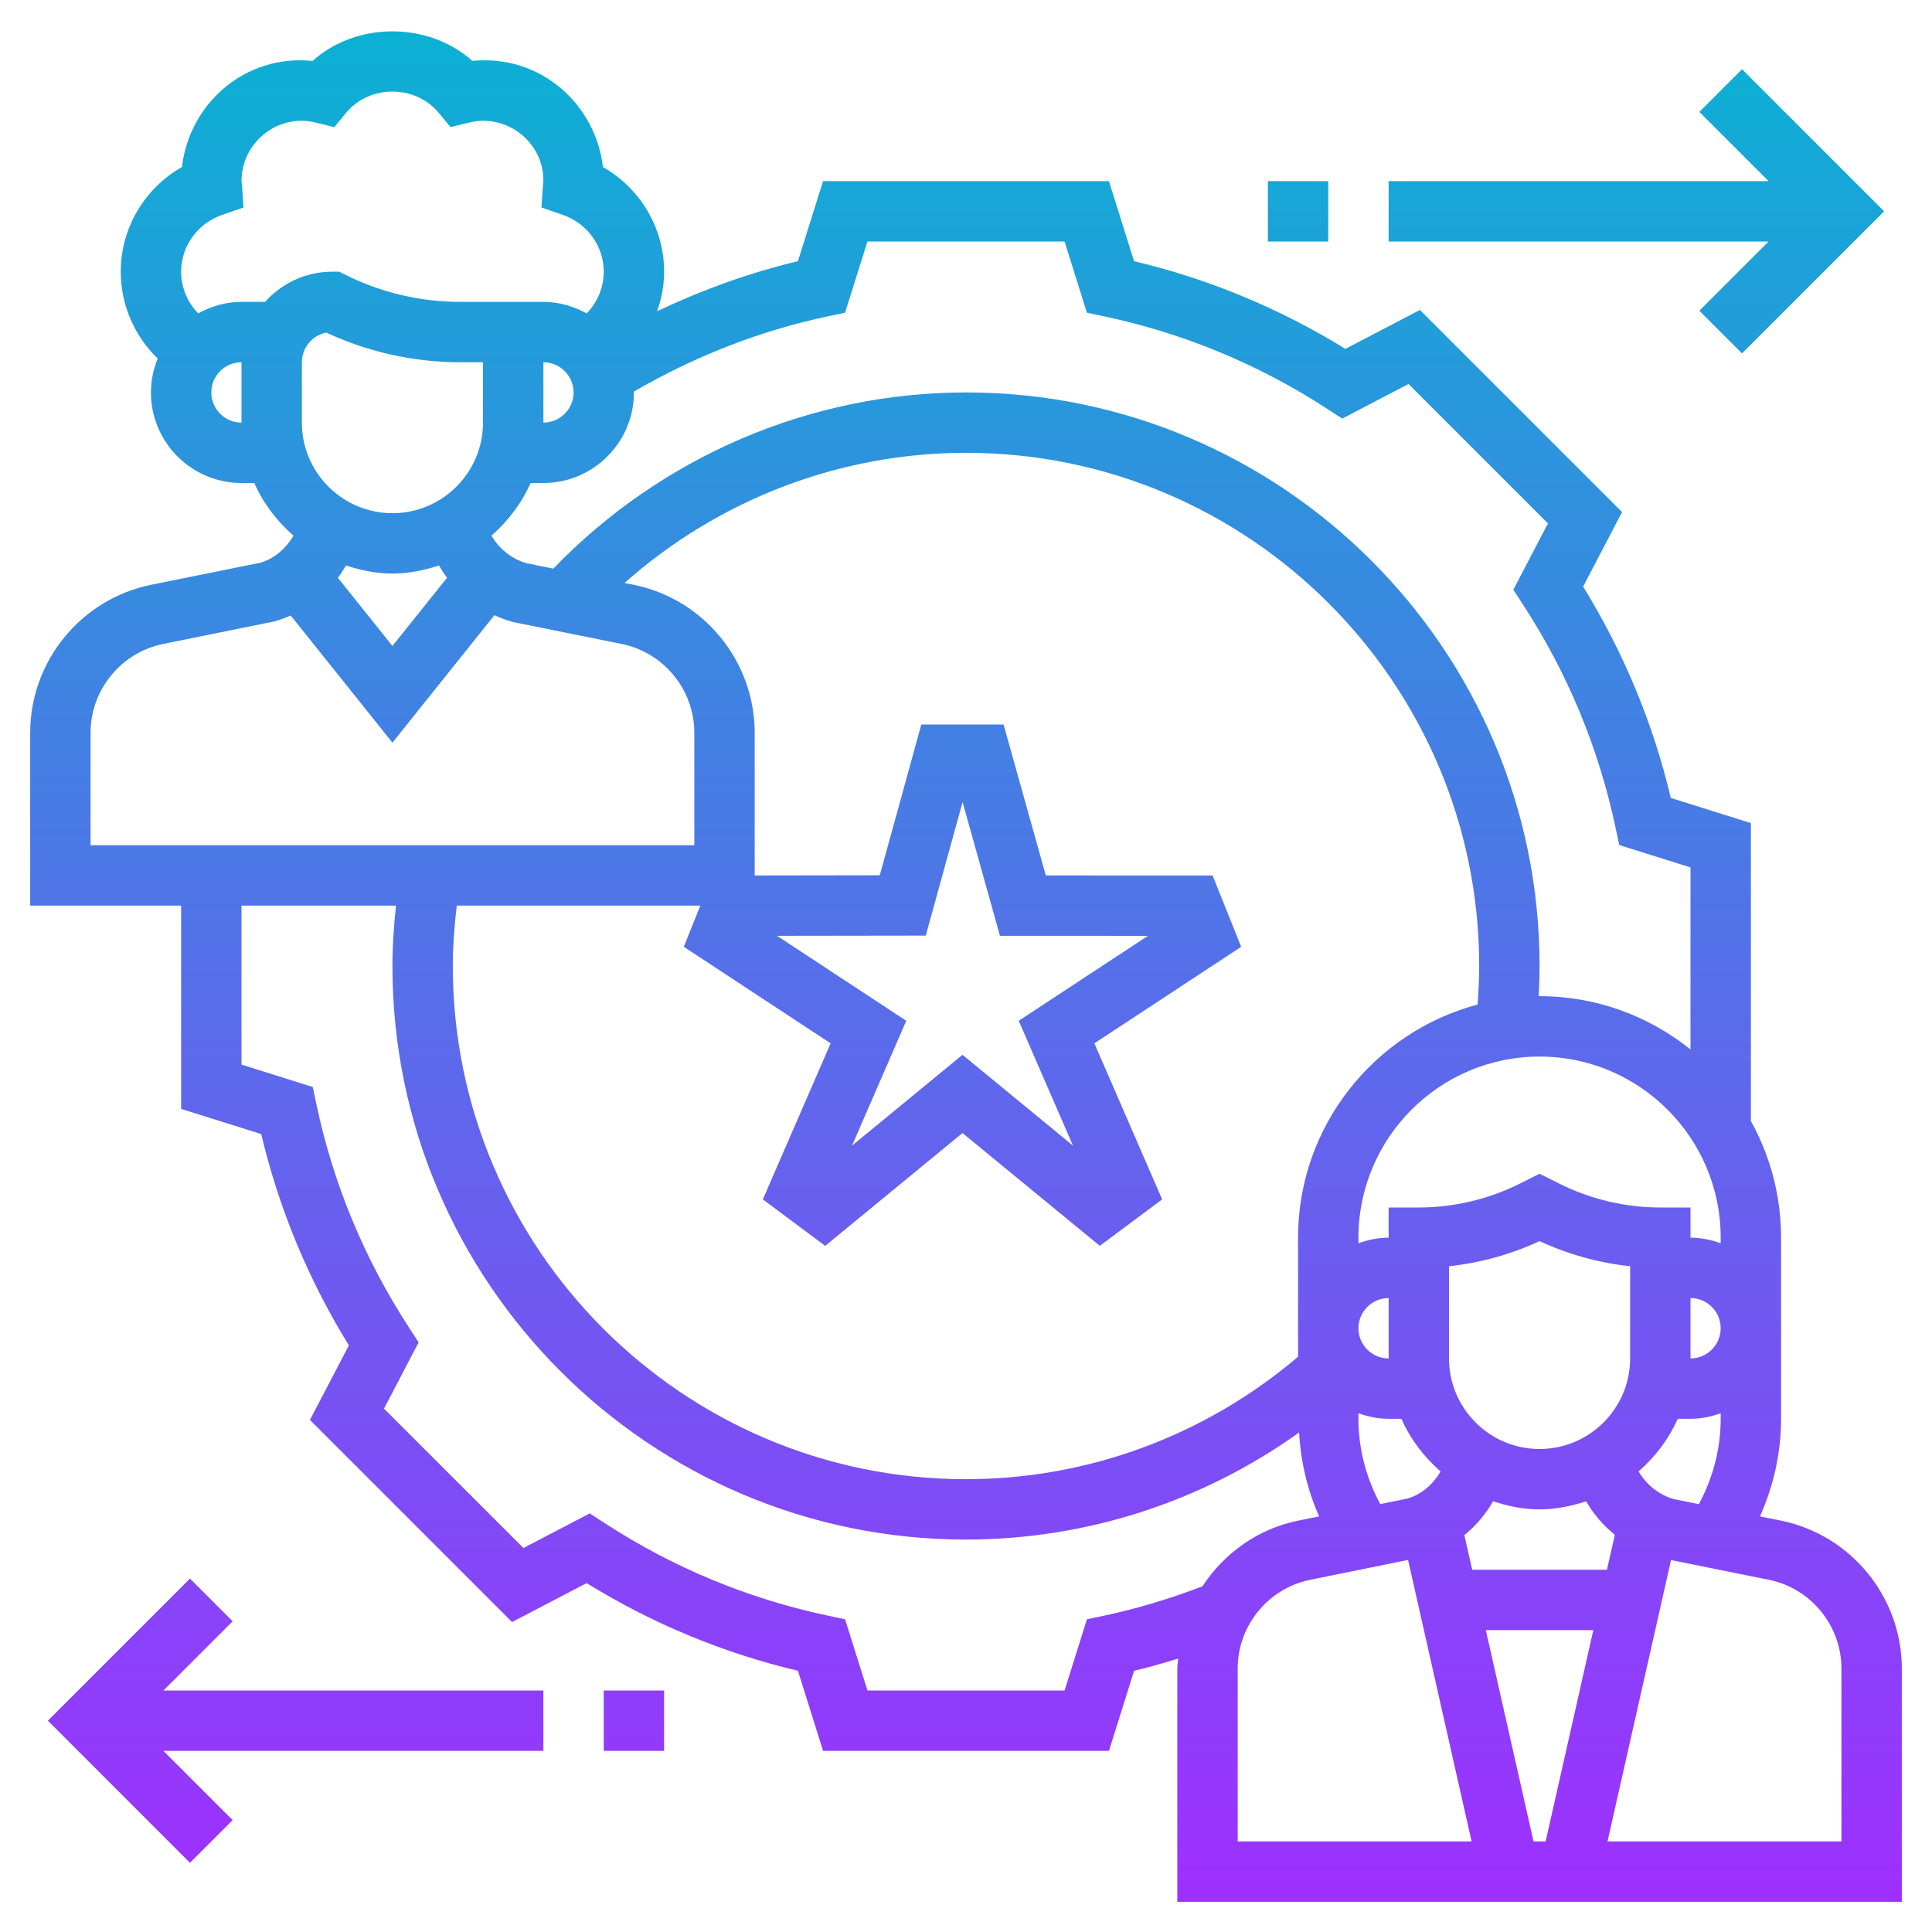 <svg id="Layer_5" enable-background="new 0 0 64 64" height="512" viewBox="0 0 64 64" width="512" xmlns="http://www.w3.org/2000/svg" xmlns:xlink="http://www.w3.org/1999/xlink"><linearGradient id="SVGID_1_" gradientUnits="userSpaceOnUse" x1="32" x2="32" y1="63" y2="1.039"><stop offset="0" stop-color="#9f2fff"/><stop offset="1" stop-color="#0bb1d3"/></linearGradient><path d="m58.99 50.371-.688-.138c.45-1.013.698-2.107.698-3.233v-6c0-1.401-.364-2.718-1-3.864v-9.87l-2.652-.833c-.588-2.475-1.563-4.825-2.905-7.001l1.289-2.469-6.695-6.695-2.469 1.289c-2.176-1.342-4.526-2.317-7.001-2.905l-.833-2.652h-9.469l-.833 2.653c-1.612.383-3.167.949-4.663 1.656.146-.416.231-.855.231-1.309 0-1.448-.791-2.765-2.027-3.466-.245-2.099-2.088-3.742-4.326-3.516-1.458-1.306-3.836-1.306-5.294 0-2.239-.229-4.081 1.417-4.326 3.516-1.236.701-2.027 2.018-2.027 3.466 0 1.099.453 2.133 1.223 2.877-.141.347-.223.725-.223 1.123 0 1.654 1.346 3 3 3h.424c.297.677.749 1.263 1.297 1.744-.252.436-.649.768-1.095.897l-3.616.73c-2.323.47-4.01 2.531-4.01 4.902v5.727h5v6.734l2.653.832c.587 2.476 1.563 4.826 2.904 7.002l-1.29 2.469 6.696 6.695 2.469-1.29c2.175 1.342 4.525 2.317 7.001 2.905l.833 2.653h9.469l.833-2.653c.491-.117.978-.256 1.462-.404-.008.11-.03.217-.03.329v7.728h24v-7.728c0-2.37-1.687-4.431-4.01-4.901zm-3.539-.71c-.502-.144-.914-.48-1.171-.918.548-.481.999-1.067 1.296-1.743h.424c.352 0 .686-.072 1-.184v.184c0 .997-.257 1.959-.723 2.827zm-9.729.163c-.466-.867-.722-1.828-.722-2.824v-.184c.314.112.648.184 1 .184h.424c.297.677.749 1.263 1.297 1.744-.252.436-.649.768-1.094.897zm-13.722-.824c-9.374 0-17-7.626-17-17 0-.669.053-1.337.131-2h8.067l-.546 1.364 4.864 3.198-2.246 5.17 2.067 1.538 4.547-3.737 4.548 3.737 2.066-1.538-2.246-5.17 4.864-3.198-.947-2.362-5.526-.002-1.398-5h-2.725l-1.377 4.995-4.143.006v-4.728c0-2.371-1.687-4.432-4.01-4.901l-.3-.06c3.098-2.758 7.128-4.312 11.31-4.312 9.374 0 17 7.626 17 17 0 .427-.022.853-.053 1.277-3.418.91-5.947 4.023-5.947 7.723v3.943c-3.071 2.612-6.955 4.057-11 4.057zm3.544-11.049-3.66-3.009-3.66 3.009 1.797-4.136-4.281-2.815 4.927-.007 1.22-4.423 1.238 4.43 4.902.001-4.28 2.814zm21.456 3.049v.184c-.314-.112-.648-.184-1-.184v-1h-1c-1.153 0-2.309-.272-3.342-.789l-.658-.329-.658.329c-1.033.517-2.189.789-3.342.789h-1v1c-.352 0-.686.072-1 .184v-.184c0-3.309 2.691-6 6-6s6 2.691 6 6zm-1 2c.551 0 1 .448 1 1s-.449 1-1 1zm-8 2v-3.054c1.036-.111 2.055-.393 3-.832.945.439 1.964.721 3 .832v3.054c0 1.654-1.346 3-3 3s-3-1.346-3-3zm-2 0c-.551 0-1-.448-1-1s.449-1 1-1zm7.232 7h-4.464l-.259-1.148c.384-.309.704-.691.952-1.12.487.16.998.268 1.539.268s1.052-.108 1.541-.268c.246.423.566.8.953 1.11zm-.451 2-1.58 7h-.401l-1.58-7zm-25.359-43.52.572-.121.74-2.359h6.531l.74 2.359.572.121c2.635.558 5.124 1.59 7.396 3.068l.49.319 2.196-1.147 4.619 4.619-1.147 2.196.319.49c1.479 2.272 2.511 4.761 3.068 7.396l.121.572 2.361.741v6.031c-1.371-1.102-3.109-1.765-5-1.765-.01 0-.019.001-.029.001.018-.333.029-.667.029-1.001 0-10.477-8.523-19-19-19-5.159 0-10.099 2.131-13.671 5.837l-.879-.177c-.502-.143-.914-.479-1.17-.917.548-.481.999-1.067 1.296-1.743h.424c1.654 0 3-1.346 3-3 0-.009-.003-.018-.003-.028 2.008-1.164 4.161-2.013 6.425-2.492zm-17.422 3.52v-2c0-.486.349-.893.809-.982 1.38.643 2.905.982 4.427.982h.764v2c0 1.654-1.346 3-3 3s-3-1.346-3-3zm8-2c.551 0 1 .449 1 1s-.449 1-1 1zm-11 1c0-.551.449-1 1-1v2c-.551 0-1-.449-1-1zm1.78-3h-.78c-.523 0-1.007.146-1.435.382-.354-.368-.565-.858-.565-1.382 0-.842.542-1.597 1.347-1.877l.718-.25-.049-.76-.016-.113c0-1.103.897-2 2-2 .139 0 .288.021.468.064l.605.146.398-.479c.772-.93 2.283-.93 3.056 0l.398.479.605-.146c.182-.043.331-.064.47-.064 1.103 0 2 .897 2 1.965l-.065.907.718.25c.805.281 1.347 1.036 1.347 1.878 0 .524-.211 1.014-.565 1.382-.428-.236-.912-.382-1.435-.382h-1-1.764c-1.308 0-2.618-.309-3.789-.895l-.211-.105h-.236c-.883 0-1.67.391-2.22 1zm4.22 9c.541 0 1.052-.108 1.541-.268.082.141.17.277.269.406l-1.81 2.261-1.807-2.259c.098-.13.186-.267.268-.408.488.16.999.268 1.539.268zm-10 5.273c0-1.422 1.012-2.659 2.406-2.941l3.692-.749c.183-.052.36-.119.531-.195l3.371 4.213 3.378-4.222c.192.087.391.164.6.223l3.617.73c1.393.282 2.405 1.519 2.405 2.941v3.727h-20zm33.578 29.247-.572.121-.74 2.359h-6.531l-.741-2.359-.572-.121c-2.636-.558-5.125-1.59-7.396-3.068l-.49-.319-2.196 1.147-4.619-4.617 1.147-2.196-.319-.49c-1.479-2.272-2.511-4.762-3.068-7.397l-.121-.572-2.36-.742v-5.266h5.117c-.069.664-.117 1.332-.117 2 0 10.477 8.523 19 19 19 3.983 0 7.827-1.254 11.034-3.546.055.966.275 1.903.664 2.779l-.688.139c-1.346.272-2.464 1.087-3.179 2.178-1.057.403-2.147.736-3.253.97zm4.422 1.752c0-1.422 1.012-2.659 2.406-2.94l3.238-.657 2.105 9.325h-7.749zm20 5.728h-7.749l2.104-9.321 3.239.653c1.394.281 2.406 1.519 2.406 2.94zm-53.293-7.293-2.293 2.293h12.586v2h-12.586l2.293 2.293-1.414 1.414-4.707-4.707 4.707-4.707zm14.293 2.293v2h-2v-2zm24-50h12.586l-2.293-2.293 1.414-1.414 4.707 4.707-4.707 4.707-1.414-1.414 2.293-2.293h-12.586zm-2 0v2h-2v-2z" fill="url(#SVGID_1_)"/></svg>